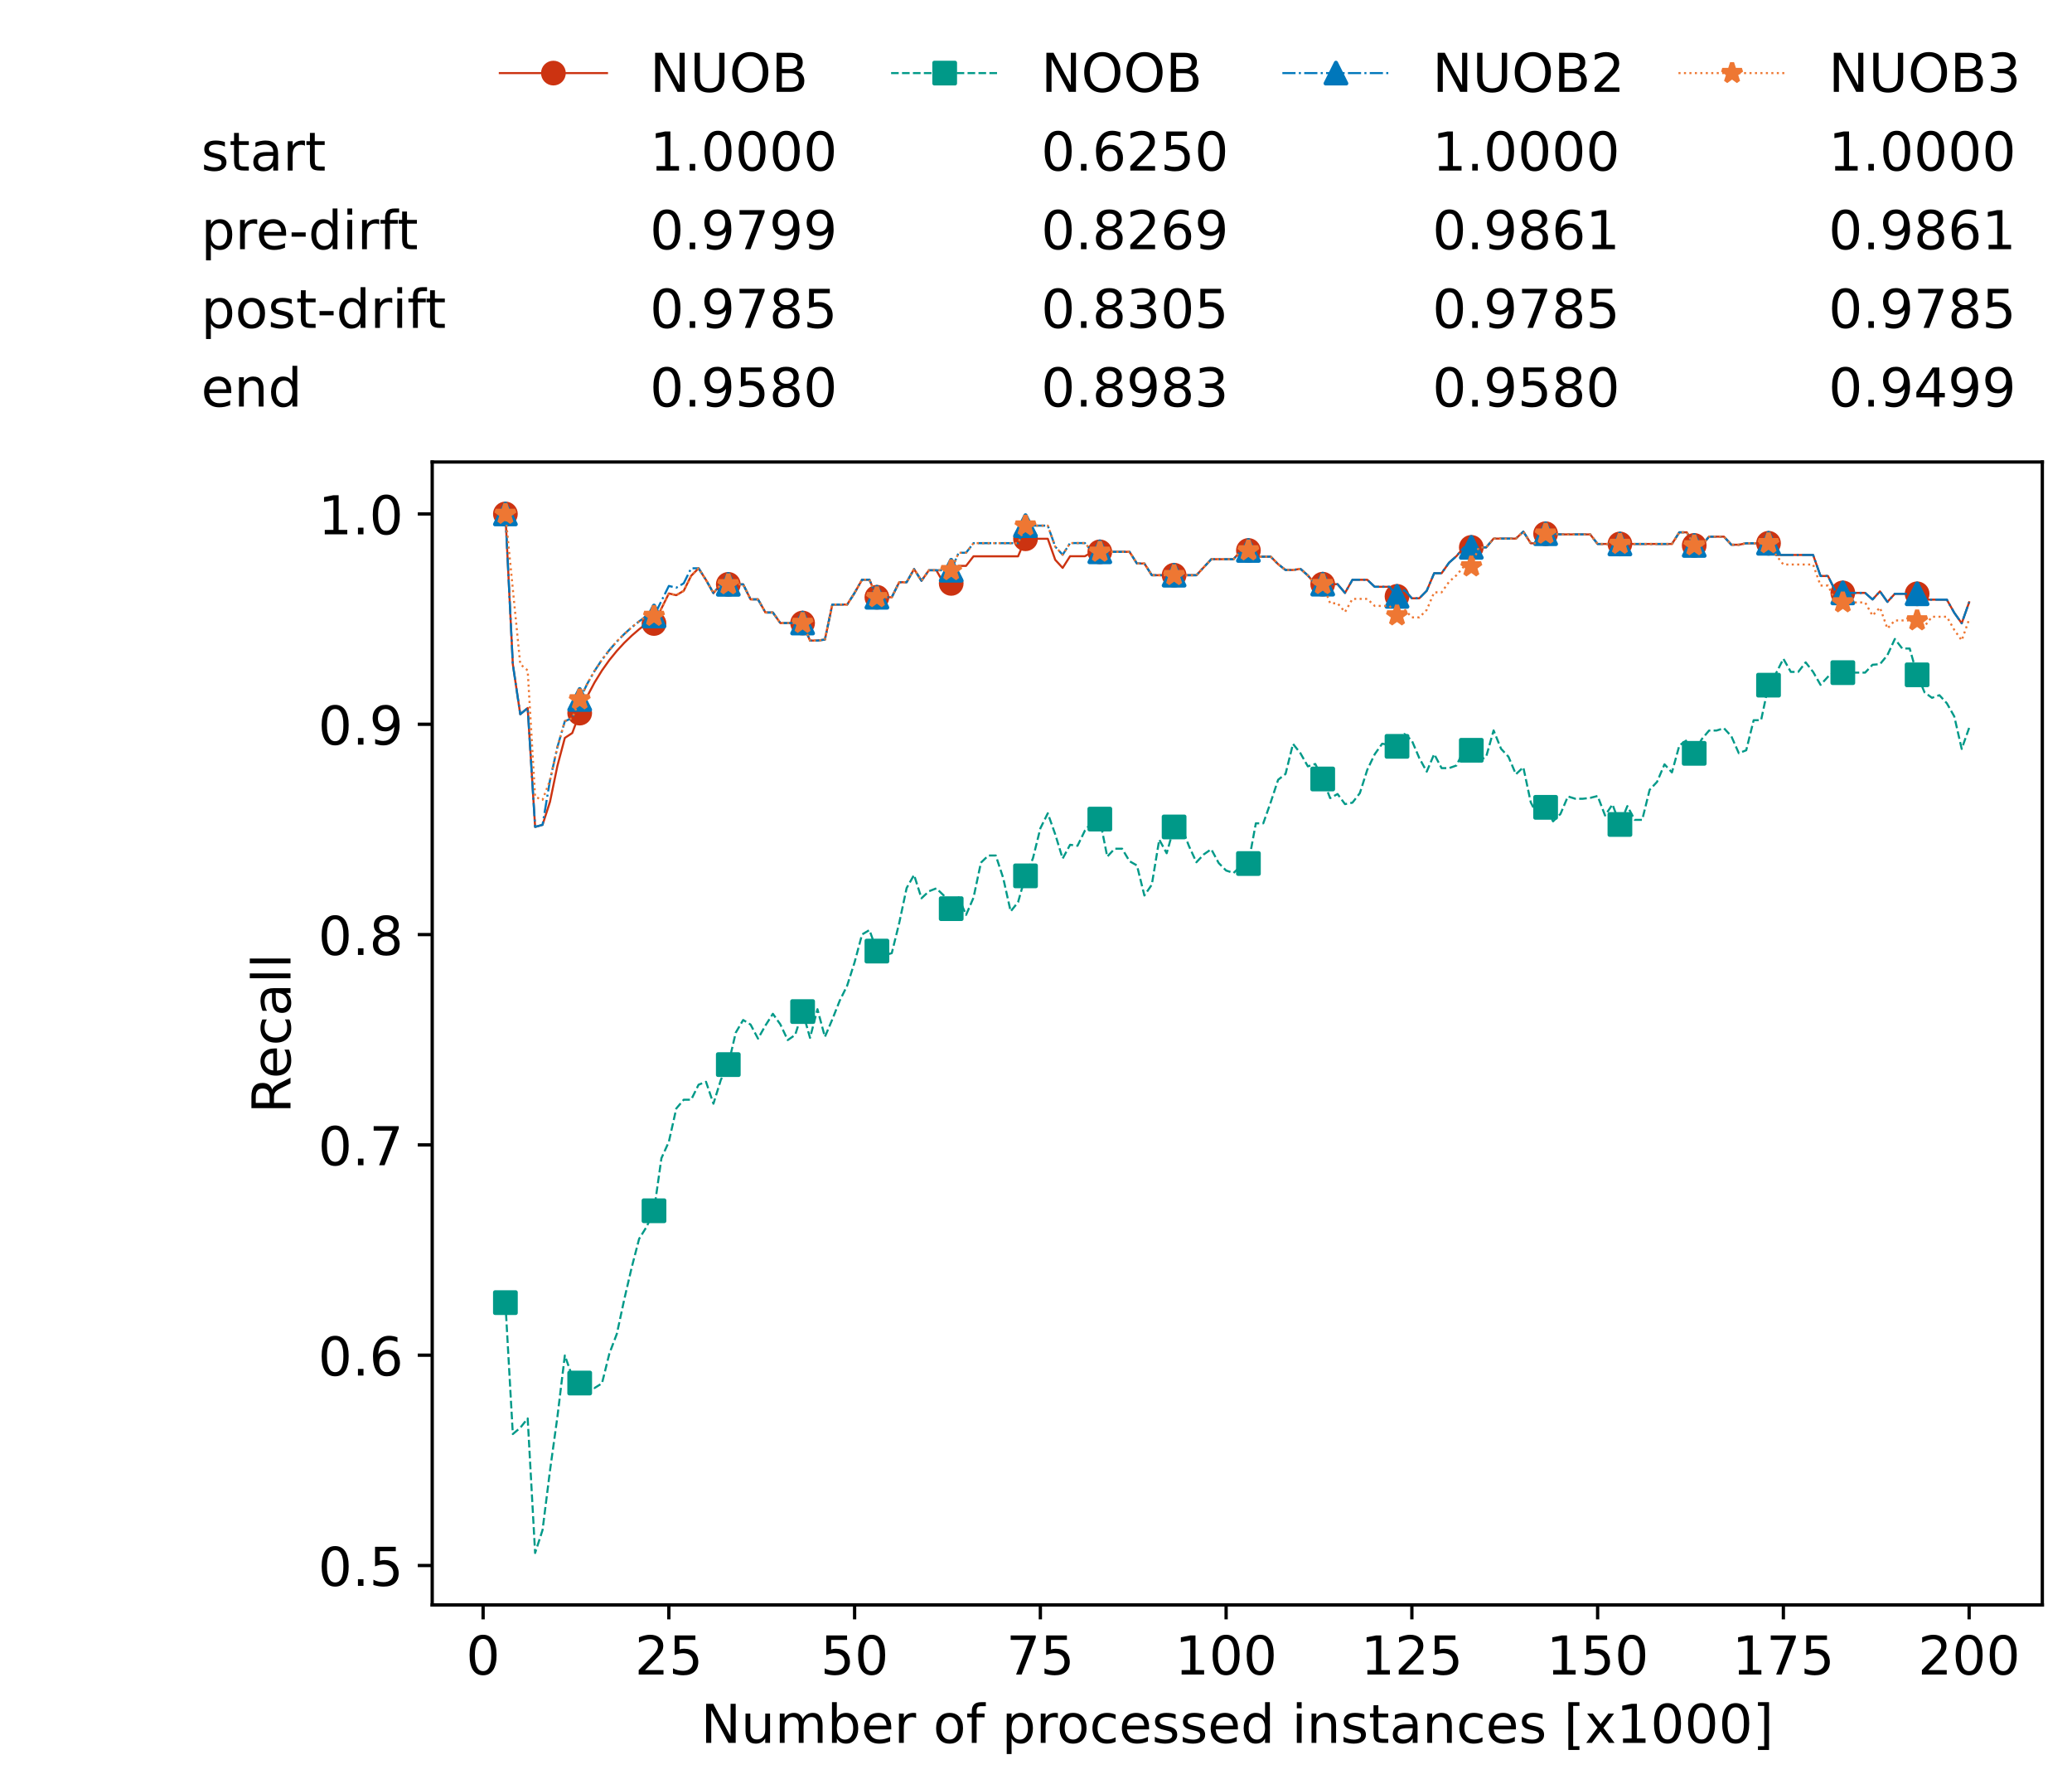 <?xml version="1.0" encoding="utf-8" standalone="no"?>
<!DOCTYPE svg PUBLIC "-//W3C//DTD SVG 1.1//EN"
  "http://www.w3.org/Graphics/SVG/1.1/DTD/svg11.dtd">
<!-- Created with matplotlib (https://matplotlib.org/) -->
<svg height="432.615pt" version="1.1" viewBox="0 0 502.65 432.615" width="502.65pt" xmlns="http://www.w3.org/2000/svg" xmlns:xlink="http://www.w3.org/1999/xlink">
 <defs>
  <style type="text/css">*{stroke-linecap:butt;stroke-linejoin:round;}</style>
 </defs>
 <g id="figure_1">
  <g id="patch_1">
   <path d="M 0 432.615 
L 502.65 432.615 
L 502.65 0 
L 0 0 
z
" style="fill:#ffffff;"/>
  </g>
  <g id="axes_1">
   <g id="patch_2">
    <path d="M 104.85 389.252 
L 495.45 389.252 
L 495.45 112.052 
L 104.85 112.052 
z
" style="fill:#ffffff;"/>
   </g>
   <g id="matplotlib.axis_1">
    <g id="xtick_1">
     <g id="line2d_1">
      <defs>
       <path d="M 0 0 
L 0 3.5 
" id="mf3ef4d466e" style="stroke:#000000;stroke-width:0.8;"/>
      </defs>
      <g>
       <use style="stroke:#000000;stroke-width:0.8;" x="117.197" xlink:href="#mf3ef4d466e" y="389.252"/>
      </g>
     </g>
     <g id="text_1">
      <!-- 0 -->
      <g transform="translate(113.061 406.13)scale(0.13 -0.13)">
       <defs>
        <path d="M 31.781 66.406 
Q 24.172 66.406 20.328 58.906 
Q 16.5 51.422 16.5 36.375 
Q 16.5 21.391 20.328 13.891 
Q 24.172 6.391 31.781 6.391 
Q 39.453 6.391 43.281 13.891 
Q 47.125 21.391 47.125 36.375 
Q 47.125 51.422 43.281 58.906 
Q 39.453 66.406 31.781 66.406 
z
M 31.781 74.219 
Q 44.047 74.219 50.516 64.516 
Q 56.984 54.828 56.984 36.375 
Q 56.984 17.969 50.516 8.266 
Q 44.047 -1.422 31.781 -1.422 
Q 19.531 -1.422 13.062 8.266 
Q 6.594 17.969 6.594 36.375 
Q 6.594 54.828 13.062 64.516 
Q 19.531 74.219 31.781 74.219 
z
" id="DejaVuSans-48"/>
       </defs>
       <use xlink:href="#DejaVuSans-48"/>
      </g>
     </g>
    </g>
    <g id="xtick_2">
     <g id="line2d_2">
      <g>
       <use style="stroke:#000000;stroke-width:0.8;" x="162.259" xlink:href="#mf3ef4d466e" y="389.252"/>
      </g>
     </g>
     <g id="text_2">
      <!-- 25 -->
      <g transform="translate(153.988 406.13)scale(0.13 -0.13)">
       <defs>
        <path d="M 19.188 8.297 
L 53.609 8.297 
L 53.609 0 
L 7.328 0 
L 7.328 8.297 
Q 12.938 14.109 22.625 23.891 
Q 32.328 33.688 34.812 36.531 
Q 39.547 41.844 41.422 45.531 
Q 43.312 49.219 43.312 52.781 
Q 43.312 58.594 39.234 62.25 
Q 35.156 65.922 28.609 65.922 
Q 23.969 65.922 18.812 64.312 
Q 13.672 62.703 7.812 59.422 
L 7.812 69.391 
Q 13.766 71.781 18.938 73 
Q 24.125 74.219 28.422 74.219 
Q 39.75 74.219 46.484 68.547 
Q 53.219 62.891 53.219 53.422 
Q 53.219 48.922 51.531 44.891 
Q 49.859 40.875 45.406 35.406 
Q 44.188 33.984 37.641 27.219 
Q 31.109 20.453 19.188 8.297 
z
" id="DejaVuSans-50"/>
        <path d="M 10.797 72.906 
L 49.516 72.906 
L 49.516 64.594 
L 19.828 64.594 
L 19.828 46.734 
Q 21.969 47.469 24.109 47.828 
Q 26.266 48.188 28.422 48.188 
Q 40.625 48.188 47.75 41.5 
Q 54.891 34.812 54.891 23.391 
Q 54.891 11.625 47.562 5.094 
Q 40.234 -1.422 26.906 -1.422 
Q 22.312 -1.422 17.547 -0.641 
Q 12.797 0.141 7.719 1.703 
L 7.719 11.625 
Q 12.109 9.234 16.797 8.062 
Q 21.484 6.891 26.703 6.891 
Q 35.156 6.891 40.078 11.328 
Q 45.016 15.766 45.016 23.391 
Q 45.016 31 40.078 35.438 
Q 35.156 39.891 26.703 39.891 
Q 22.75 39.891 18.812 39.016 
Q 14.891 38.141 10.797 36.281 
z
" id="DejaVuSans-53"/>
       </defs>
       <use xlink:href="#DejaVuSans-50"/>
       <use x="63.623" xlink:href="#DejaVuSans-53"/>
      </g>
     </g>
    </g>
    <g id="xtick_3">
     <g id="line2d_3">
      <g>
       <use style="stroke:#000000;stroke-width:0.8;" x="207.322" xlink:href="#mf3ef4d466e" y="389.252"/>
      </g>
     </g>
     <g id="text_3">
      <!-- 50 -->
      <g transform="translate(199.05 406.13)scale(0.13 -0.13)">
       <use xlink:href="#DejaVuSans-53"/>
       <use x="63.623" xlink:href="#DejaVuSans-48"/>
      </g>
     </g>
    </g>
    <g id="xtick_4">
     <g id="line2d_4">
      <g>
       <use style="stroke:#000000;stroke-width:0.8;" x="252.384" xlink:href="#mf3ef4d466e" y="389.252"/>
      </g>
     </g>
     <g id="text_4">
      <!-- 75 -->
      <g transform="translate(244.113 406.13)scale(0.13 -0.13)">
       <defs>
        <path d="M 8.203 72.906 
L 55.078 72.906 
L 55.078 68.703 
L 28.609 0 
L 18.312 0 
L 43.219 64.594 
L 8.203 64.594 
z
" id="DejaVuSans-55"/>
       </defs>
       <use xlink:href="#DejaVuSans-55"/>
       <use x="63.623" xlink:href="#DejaVuSans-53"/>
      </g>
     </g>
    </g>
    <g id="xtick_5">
     <g id="line2d_5">
      <g>
       <use style="stroke:#000000;stroke-width:0.8;" x="297.446" xlink:href="#mf3ef4d466e" y="389.252"/>
      </g>
     </g>
     <g id="text_5">
      <!-- 100 -->
      <g transform="translate(285.039 406.13)scale(0.13 -0.13)">
       <defs>
        <path d="M 12.406 8.297 
L 28.516 8.297 
L 28.516 63.922 
L 10.984 60.406 
L 10.984 69.391 
L 28.422 72.906 
L 38.281 72.906 
L 38.281 8.297 
L 54.391 8.297 
L 54.391 0 
L 12.406 0 
z
" id="DejaVuSans-49"/>
       </defs>
       <use xlink:href="#DejaVuSans-49"/>
       <use x="63.623" xlink:href="#DejaVuSans-48"/>
       <use x="127.246" xlink:href="#DejaVuSans-48"/>
      </g>
     </g>
    </g>
    <g id="xtick_6">
     <g id="line2d_6">
      <g>
       <use style="stroke:#000000;stroke-width:0.8;" x="342.509" xlink:href="#mf3ef4d466e" y="389.252"/>
      </g>
     </g>
     <g id="text_6">
      <!-- 125 -->
      <g transform="translate(330.102 406.13)scale(0.13 -0.13)">
       <use xlink:href="#DejaVuSans-49"/>
       <use x="63.623" xlink:href="#DejaVuSans-50"/>
       <use x="127.246" xlink:href="#DejaVuSans-53"/>
      </g>
     </g>
    </g>
    <g id="xtick_7">
     <g id="line2d_7">
      <g>
       <use style="stroke:#000000;stroke-width:0.8;" x="387.571" xlink:href="#mf3ef4d466e" y="389.252"/>
      </g>
     </g>
     <g id="text_7">
      <!-- 150 -->
      <g transform="translate(375.164 406.13)scale(0.13 -0.13)">
       <use xlink:href="#DejaVuSans-49"/>
       <use x="63.623" xlink:href="#DejaVuSans-53"/>
       <use x="127.246" xlink:href="#DejaVuSans-48"/>
      </g>
     </g>
    </g>
    <g id="xtick_8">
     <g id="line2d_8">
      <g>
       <use style="stroke:#000000;stroke-width:0.8;" x="432.633" xlink:href="#mf3ef4d466e" y="389.252"/>
      </g>
     </g>
     <g id="text_8">
      <!-- 175 -->
      <g transform="translate(420.226 406.13)scale(0.13 -0.13)">
       <use xlink:href="#DejaVuSans-49"/>
       <use x="63.623" xlink:href="#DejaVuSans-55"/>
       <use x="127.246" xlink:href="#DejaVuSans-53"/>
      </g>
     </g>
    </g>
    <g id="xtick_9">
     <g id="line2d_9">
      <g>
       <use style="stroke:#000000;stroke-width:0.8;" x="477.695" xlink:href="#mf3ef4d466e" y="389.252"/>
      </g>
     </g>
     <g id="text_9">
      <!-- 200 -->
      <g transform="translate(465.289 406.13)scale(0.13 -0.13)">
       <use xlink:href="#DejaVuSans-50"/>
       <use x="63.623" xlink:href="#DejaVuSans-48"/>
       <use x="127.246" xlink:href="#DejaVuSans-48"/>
      </g>
     </g>
    </g>
    <g id="text_10">
     <!-- Number of processed instances [x1000] -->
     <g transform="translate(170.025 422.711)scale(0.13 -0.13)">
      <defs>
       <path d="M 9.812 72.906 
L 23.094 72.906 
L 55.422 11.922 
L 55.422 72.906 
L 64.984 72.906 
L 64.984 0 
L 51.703 0 
L 19.391 60.984 
L 19.391 0 
L 9.812 0 
z
" id="DejaVuSans-78"/>
       <path d="M 8.5 21.578 
L 8.5 54.688 
L 17.484 54.688 
L 17.484 21.922 
Q 17.484 14.156 20.5 10.266 
Q 23.531 6.391 29.594 6.391 
Q 36.859 6.391 41.078 11.031 
Q 45.312 15.672 45.312 23.688 
L 45.312 54.688 
L 54.297 54.688 
L 54.297 0 
L 45.312 0 
L 45.312 8.406 
Q 42.047 3.422 37.719 1 
Q 33.406 -1.422 27.688 -1.422 
Q 18.266 -1.422 13.375 4.438 
Q 8.5 10.297 8.5 21.578 
z
M 31.109 56 
z
" id="DejaVuSans-117"/>
       <path d="M 52 44.188 
Q 55.375 50.25 60.062 53.125 
Q 64.75 56 71.094 56 
Q 79.641 56 84.281 50.016 
Q 88.922 44.047 88.922 33.016 
L 88.922 0 
L 79.891 0 
L 79.891 32.719 
Q 79.891 40.578 77.094 44.375 
Q 74.312 48.188 68.609 48.188 
Q 61.625 48.188 57.562 43.547 
Q 53.516 38.922 53.516 30.906 
L 53.516 0 
L 44.484 0 
L 44.484 32.719 
Q 44.484 40.625 41.703 44.406 
Q 38.922 48.188 33.109 48.188 
Q 26.219 48.188 22.156 43.531 
Q 18.109 38.875 18.109 30.906 
L 18.109 0 
L 9.078 0 
L 9.078 54.688 
L 18.109 54.688 
L 18.109 46.188 
Q 21.188 51.219 25.484 53.609 
Q 29.781 56 35.688 56 
Q 41.656 56 45.828 52.969 
Q 50 49.953 52 44.188 
z
" id="DejaVuSans-109"/>
       <path d="M 48.688 27.297 
Q 48.688 37.203 44.609 42.844 
Q 40.531 48.484 33.406 48.484 
Q 26.266 48.484 22.188 42.844 
Q 18.109 37.203 18.109 27.297 
Q 18.109 17.391 22.188 11.75 
Q 26.266 6.109 33.406 6.109 
Q 40.531 6.109 44.609 11.75 
Q 48.688 17.391 48.688 27.297 
z
M 18.109 46.391 
Q 20.953 51.266 25.266 53.625 
Q 29.594 56 35.594 56 
Q 45.562 56 51.781 48.094 
Q 58.016 40.188 58.016 27.297 
Q 58.016 14.406 51.781 6.484 
Q 45.562 -1.422 35.594 -1.422 
Q 29.594 -1.422 25.266 0.953 
Q 20.953 3.328 18.109 8.203 
L 18.109 0 
L 9.078 0 
L 9.078 75.984 
L 18.109 75.984 
z
" id="DejaVuSans-98"/>
       <path d="M 56.203 29.594 
L 56.203 25.203 
L 14.891 25.203 
Q 15.484 15.922 20.484 11.062 
Q 25.484 6.203 34.422 6.203 
Q 39.594 6.203 44.453 7.469 
Q 49.312 8.734 54.109 11.281 
L 54.109 2.781 
Q 49.266 0.734 44.188 -0.344 
Q 39.109 -1.422 33.891 -1.422 
Q 20.797 -1.422 13.156 6.188 
Q 5.516 13.812 5.516 26.812 
Q 5.516 40.234 12.766 48.109 
Q 20.016 56 32.328 56 
Q 43.359 56 49.781 48.891 
Q 56.203 41.797 56.203 29.594 
z
M 47.219 32.234 
Q 47.125 39.594 43.094 43.984 
Q 39.062 48.391 32.422 48.391 
Q 24.906 48.391 20.391 44.141 
Q 15.875 39.891 15.188 32.172 
z
" id="DejaVuSans-101"/>
       <path d="M 41.109 46.297 
Q 39.594 47.172 37.812 47.578 
Q 36.031 48 33.891 48 
Q 26.266 48 22.188 43.047 
Q 18.109 38.094 18.109 28.812 
L 18.109 0 
L 9.078 0 
L 9.078 54.688 
L 18.109 54.688 
L 18.109 46.188 
Q 20.953 51.172 25.484 53.578 
Q 30.031 56 36.531 56 
Q 37.453 56 38.578 55.875 
Q 39.703 55.766 41.062 55.516 
z
" id="DejaVuSans-114"/>
       <path id="DejaVuSans-32"/>
       <path d="M 30.609 48.391 
Q 23.391 48.391 19.188 42.75 
Q 14.984 37.109 14.984 27.297 
Q 14.984 17.484 19.156 11.844 
Q 23.344 6.203 30.609 6.203 
Q 37.797 6.203 41.984 11.859 
Q 46.188 17.531 46.188 27.297 
Q 46.188 37.016 41.984 42.703 
Q 37.797 48.391 30.609 48.391 
z
M 30.609 56 
Q 42.328 56 49.016 48.375 
Q 55.719 40.766 55.719 27.297 
Q 55.719 13.875 49.016 6.219 
Q 42.328 -1.422 30.609 -1.422 
Q 18.844 -1.422 12.172 6.219 
Q 5.516 13.875 5.516 27.297 
Q 5.516 40.766 12.172 48.375 
Q 18.844 56 30.609 56 
z
" id="DejaVuSans-111"/>
       <path d="M 37.109 75.984 
L 37.109 68.5 
L 28.516 68.5 
Q 23.688 68.5 21.797 66.547 
Q 19.922 64.594 19.922 59.516 
L 19.922 54.688 
L 34.719 54.688 
L 34.719 47.703 
L 19.922 47.703 
L 19.922 0 
L 10.891 0 
L 10.891 47.703 
L 2.297 47.703 
L 2.297 54.688 
L 10.891 54.688 
L 10.891 58.5 
Q 10.891 67.625 15.141 71.797 
Q 19.391 75.984 28.609 75.984 
z
" id="DejaVuSans-102"/>
       <path d="M 18.109 8.203 
L 18.109 -20.797 
L 9.078 -20.797 
L 9.078 54.688 
L 18.109 54.688 
L 18.109 46.391 
Q 20.953 51.266 25.266 53.625 
Q 29.594 56 35.594 56 
Q 45.562 56 51.781 48.094 
Q 58.016 40.188 58.016 27.297 
Q 58.016 14.406 51.781 6.484 
Q 45.562 -1.422 35.594 -1.422 
Q 29.594 -1.422 25.266 0.953 
Q 20.953 3.328 18.109 8.203 
z
M 48.688 27.297 
Q 48.688 37.203 44.609 42.844 
Q 40.531 48.484 33.406 48.484 
Q 26.266 48.484 22.188 42.844 
Q 18.109 37.203 18.109 27.297 
Q 18.109 17.391 22.188 11.75 
Q 26.266 6.109 33.406 6.109 
Q 40.531 6.109 44.609 11.75 
Q 48.688 17.391 48.688 27.297 
z
" id="DejaVuSans-112"/>
       <path d="M 48.781 52.594 
L 48.781 44.188 
Q 44.969 46.297 41.141 47.344 
Q 37.312 48.391 33.406 48.391 
Q 24.656 48.391 19.812 42.844 
Q 14.984 37.312 14.984 27.297 
Q 14.984 17.281 19.812 11.734 
Q 24.656 6.203 33.406 6.203 
Q 37.312 6.203 41.141 7.25 
Q 44.969 8.297 48.781 10.406 
L 48.781 2.094 
Q 45.016 0.344 40.984 -0.531 
Q 36.969 -1.422 32.422 -1.422 
Q 20.062 -1.422 12.781 6.344 
Q 5.516 14.109 5.516 27.297 
Q 5.516 40.672 12.859 48.328 
Q 20.219 56 33.016 56 
Q 37.156 56 41.109 55.141 
Q 45.062 54.297 48.781 52.594 
z
" id="DejaVuSans-99"/>
       <path d="M 44.281 53.078 
L 44.281 44.578 
Q 40.484 46.531 36.375 47.5 
Q 32.281 48.484 27.875 48.484 
Q 21.188 48.484 17.844 46.438 
Q 14.5 44.391 14.5 40.281 
Q 14.5 37.156 16.891 35.375 
Q 19.281 33.594 26.516 31.984 
L 29.594 31.297 
Q 39.156 29.25 43.188 25.516 
Q 47.219 21.781 47.219 15.094 
Q 47.219 7.469 41.188 3.016 
Q 35.156 -1.422 24.609 -1.422 
Q 20.219 -1.422 15.453 -0.562 
Q 10.688 0.297 5.422 2 
L 5.422 11.281 
Q 10.406 8.688 15.234 7.391 
Q 20.062 6.109 24.812 6.109 
Q 31.156 6.109 34.562 8.281 
Q 37.984 10.453 37.984 14.406 
Q 37.984 18.062 35.516 20.016 
Q 33.062 21.969 24.703 23.781 
L 21.578 24.516 
Q 13.234 26.266 9.516 29.906 
Q 5.812 33.547 5.812 39.891 
Q 5.812 47.609 11.281 51.797 
Q 16.75 56 26.812 56 
Q 31.781 56 36.172 55.266 
Q 40.578 54.547 44.281 53.078 
z
" id="DejaVuSans-115"/>
       <path d="M 45.406 46.391 
L 45.406 75.984 
L 54.391 75.984 
L 54.391 0 
L 45.406 0 
L 45.406 8.203 
Q 42.578 3.328 38.25 0.953 
Q 33.938 -1.422 27.875 -1.422 
Q 17.969 -1.422 11.734 6.484 
Q 5.516 14.406 5.516 27.297 
Q 5.516 40.188 11.734 48.094 
Q 17.969 56 27.875 56 
Q 33.938 56 38.25 53.625 
Q 42.578 51.266 45.406 46.391 
z
M 14.797 27.297 
Q 14.797 17.391 18.875 11.75 
Q 22.953 6.109 30.078 6.109 
Q 37.203 6.109 41.297 11.75 
Q 45.406 17.391 45.406 27.297 
Q 45.406 37.203 41.297 42.844 
Q 37.203 48.484 30.078 48.484 
Q 22.953 48.484 18.875 42.844 
Q 14.797 37.203 14.797 27.297 
z
" id="DejaVuSans-100"/>
       <path d="M 9.422 54.688 
L 18.406 54.688 
L 18.406 0 
L 9.422 0 
z
M 9.422 75.984 
L 18.406 75.984 
L 18.406 64.594 
L 9.422 64.594 
z
" id="DejaVuSans-105"/>
       <path d="M 54.891 33.016 
L 54.891 0 
L 45.906 0 
L 45.906 32.719 
Q 45.906 40.484 42.875 44.328 
Q 39.844 48.188 33.797 48.188 
Q 26.516 48.188 22.312 43.547 
Q 18.109 38.922 18.109 30.906 
L 18.109 0 
L 9.078 0 
L 9.078 54.688 
L 18.109 54.688 
L 18.109 46.188 
Q 21.344 51.125 25.703 53.562 
Q 30.078 56 35.797 56 
Q 45.219 56 50.047 50.172 
Q 54.891 44.344 54.891 33.016 
z
" id="DejaVuSans-110"/>
       <path d="M 18.312 70.219 
L 18.312 54.688 
L 36.812 54.688 
L 36.812 47.703 
L 18.312 47.703 
L 18.312 18.016 
Q 18.312 11.328 20.141 9.422 
Q 21.969 7.516 27.594 7.516 
L 36.812 7.516 
L 36.812 0 
L 27.594 0 
Q 17.188 0 13.234 3.875 
Q 9.281 7.766 9.281 18.016 
L 9.281 47.703 
L 2.688 47.703 
L 2.688 54.688 
L 9.281 54.688 
L 9.281 70.219 
z
" id="DejaVuSans-116"/>
       <path d="M 34.281 27.484 
Q 23.391 27.484 19.188 25 
Q 14.984 22.516 14.984 16.5 
Q 14.984 11.719 18.141 8.906 
Q 21.297 6.109 26.703 6.109 
Q 34.188 6.109 38.703 11.406 
Q 43.219 16.703 43.219 25.484 
L 43.219 27.484 
z
M 52.203 31.203 
L 52.203 0 
L 43.219 0 
L 43.219 8.297 
Q 40.141 3.328 35.547 0.953 
Q 30.953 -1.422 24.312 -1.422 
Q 15.922 -1.422 10.953 3.297 
Q 6 8.016 6 15.922 
Q 6 25.141 12.172 29.828 
Q 18.359 34.516 30.609 34.516 
L 43.219 34.516 
L 43.219 35.406 
Q 43.219 41.609 39.141 45 
Q 35.062 48.391 27.688 48.391 
Q 23 48.391 18.547 47.266 
Q 14.109 46.141 10.016 43.891 
L 10.016 52.203 
Q 14.938 54.109 19.578 55.047 
Q 24.219 56 28.609 56 
Q 40.484 56 46.344 49.844 
Q 52.203 43.703 52.203 31.203 
z
" id="DejaVuSans-97"/>
       <path d="M 8.594 75.984 
L 29.297 75.984 
L 29.297 69 
L 17.578 69 
L 17.578 -6.203 
L 29.297 -6.203 
L 29.297 -13.188 
L 8.594 -13.188 
z
" id="DejaVuSans-91"/>
       <path d="M 54.891 54.688 
L 35.109 28.078 
L 55.906 0 
L 45.312 0 
L 29.391 21.484 
L 13.484 0 
L 2.875 0 
L 24.125 28.609 
L 4.688 54.688 
L 15.281 54.688 
L 29.781 35.203 
L 44.281 54.688 
z
" id="DejaVuSans-120"/>
       <path d="M 30.422 75.984 
L 30.422 -13.188 
L 9.719 -13.188 
L 9.719 -6.203 
L 21.391 -6.203 
L 21.391 69 
L 9.719 69 
L 9.719 75.984 
z
" id="DejaVuSans-93"/>
      </defs>
      <use xlink:href="#DejaVuSans-78"/>
      <use x="74.805" xlink:href="#DejaVuSans-117"/>
      <use x="138.184" xlink:href="#DejaVuSans-109"/>
      <use x="235.596" xlink:href="#DejaVuSans-98"/>
      <use x="299.072" xlink:href="#DejaVuSans-101"/>
      <use x="360.596" xlink:href="#DejaVuSans-114"/>
      <use x="401.709" xlink:href="#DejaVuSans-32"/>
      <use x="433.496" xlink:href="#DejaVuSans-111"/>
      <use x="494.678" xlink:href="#DejaVuSans-102"/>
      <use x="529.883" xlink:href="#DejaVuSans-32"/>
      <use x="561.67" xlink:href="#DejaVuSans-112"/>
      <use x="625.146" xlink:href="#DejaVuSans-114"/>
      <use x="664.01" xlink:href="#DejaVuSans-111"/>
      <use x="725.191" xlink:href="#DejaVuSans-99"/>
      <use x="780.172" xlink:href="#DejaVuSans-101"/>
      <use x="841.695" xlink:href="#DejaVuSans-115"/>
      <use x="893.795" xlink:href="#DejaVuSans-115"/>
      <use x="945.895" xlink:href="#DejaVuSans-101"/>
      <use x="1007.418" xlink:href="#DejaVuSans-100"/>
      <use x="1070.895" xlink:href="#DejaVuSans-32"/>
      <use x="1102.682" xlink:href="#DejaVuSans-105"/>
      <use x="1130.465" xlink:href="#DejaVuSans-110"/>
      <use x="1193.844" xlink:href="#DejaVuSans-115"/>
      <use x="1245.943" xlink:href="#DejaVuSans-116"/>
      <use x="1285.152" xlink:href="#DejaVuSans-97"/>
      <use x="1346.432" xlink:href="#DejaVuSans-110"/>
      <use x="1409.811" xlink:href="#DejaVuSans-99"/>
      <use x="1464.791" xlink:href="#DejaVuSans-101"/>
      <use x="1526.314" xlink:href="#DejaVuSans-115"/>
      <use x="1578.414" xlink:href="#DejaVuSans-32"/>
      <use x="1610.201" xlink:href="#DejaVuSans-91"/>
      <use x="1649.215" xlink:href="#DejaVuSans-120"/>
      <use x="1708.395" xlink:href="#DejaVuSans-49"/>
      <use x="1772.018" xlink:href="#DejaVuSans-48"/>
      <use x="1835.641" xlink:href="#DejaVuSans-48"/>
      <use x="1899.264" xlink:href="#DejaVuSans-48"/>
      <use x="1962.887" xlink:href="#DejaVuSans-93"/>
     </g>
    </g>
   </g>
   <g id="matplotlib.axis_2">
    <g id="ytick_1">
     <g id="line2d_10">
      <defs>
       <path d="M 0 0 
L -3.5 0 
" id="md1e57365cc" style="stroke:#000000;stroke-width:0.8;"/>
      </defs>
      <g>
       <use style="stroke:#000000;stroke-width:0.8;" x="104.85" xlink:href="#md1e57365cc" y="379.688"/>
      </g>
     </g>
     <g id="text_11">
      <!-- 0.5 -->
      <g transform="translate(77.176 384.627)scale(0.13 -0.13)">
       <defs>
        <path d="M 10.688 12.406 
L 21 12.406 
L 21 0 
L 10.688 0 
z
" id="DejaVuSans-46"/>
       </defs>
       <use xlink:href="#DejaVuSans-48"/>
       <use x="63.623" xlink:href="#DejaVuSans-46"/>
       <use x="95.41" xlink:href="#DejaVuSans-53"/>
      </g>
     </g>
    </g>
    <g id="ytick_2">
     <g id="line2d_11">
      <g>
       <use style="stroke:#000000;stroke-width:0.8;" x="104.85" xlink:href="#md1e57365cc" y="328.681"/>
      </g>
     </g>
     <g id="text_12">
      <!-- 0.6 -->
      <g transform="translate(77.176 333.62)scale(0.13 -0.13)">
       <defs>
        <path d="M 33.016 40.375 
Q 26.375 40.375 22.484 35.828 
Q 18.609 31.297 18.609 23.391 
Q 18.609 15.531 22.484 10.953 
Q 26.375 6.391 33.016 6.391 
Q 39.656 6.391 43.531 10.953 
Q 47.406 15.531 47.406 23.391 
Q 47.406 31.297 43.531 35.828 
Q 39.656 40.375 33.016 40.375 
z
M 52.594 71.297 
L 52.594 62.312 
Q 48.875 64.062 45.094 64.984 
Q 41.312 65.922 37.594 65.922 
Q 27.828 65.922 22.672 59.328 
Q 17.531 52.734 16.797 39.406 
Q 19.672 43.656 24.016 45.922 
Q 28.375 48.188 33.594 48.188 
Q 44.578 48.188 50.953 41.516 
Q 57.328 34.859 57.328 23.391 
Q 57.328 12.156 50.688 5.359 
Q 44.047 -1.422 33.016 -1.422 
Q 20.359 -1.422 13.672 8.266 
Q 6.984 17.969 6.984 36.375 
Q 6.984 53.656 15.188 63.938 
Q 23.391 74.219 37.203 74.219 
Q 40.922 74.219 44.703 73.484 
Q 48.484 72.75 52.594 71.297 
z
" id="DejaVuSans-54"/>
       </defs>
       <use xlink:href="#DejaVuSans-48"/>
       <use x="63.623" xlink:href="#DejaVuSans-46"/>
       <use x="95.41" xlink:href="#DejaVuSans-54"/>
      </g>
     </g>
    </g>
    <g id="ytick_3">
     <g id="line2d_12">
      <g>
       <use style="stroke:#000000;stroke-width:0.8;" x="104.85" xlink:href="#md1e57365cc" y="277.673"/>
      </g>
     </g>
     <g id="text_13">
      <!-- 0.7 -->
      <g transform="translate(77.176 282.612)scale(0.13 -0.13)">
       <use xlink:href="#DejaVuSans-48"/>
       <use x="63.623" xlink:href="#DejaVuSans-46"/>
       <use x="95.41" xlink:href="#DejaVuSans-55"/>
      </g>
     </g>
    </g>
    <g id="ytick_4">
     <g id="line2d_13">
      <g>
       <use style="stroke:#000000;stroke-width:0.8;" x="104.85" xlink:href="#md1e57365cc" y="226.666"/>
      </g>
     </g>
     <g id="text_14">
      <!-- 0.8 -->
      <g transform="translate(77.176 231.605)scale(0.13 -0.13)">
       <defs>
        <path d="M 31.781 34.625 
Q 24.75 34.625 20.719 30.859 
Q 16.703 27.094 16.703 20.516 
Q 16.703 13.922 20.719 10.156 
Q 24.75 6.391 31.781 6.391 
Q 38.812 6.391 42.859 10.172 
Q 46.922 13.969 46.922 20.516 
Q 46.922 27.094 42.891 30.859 
Q 38.875 34.625 31.781 34.625 
z
M 21.922 38.812 
Q 15.578 40.375 12.031 44.719 
Q 8.5 49.078 8.5 55.328 
Q 8.5 64.062 14.719 69.141 
Q 20.953 74.219 31.781 74.219 
Q 42.672 74.219 48.875 69.141 
Q 55.078 64.062 55.078 55.328 
Q 55.078 49.078 51.531 44.719 
Q 48 40.375 41.703 38.812 
Q 48.828 37.156 52.797 32.312 
Q 56.781 27.484 56.781 20.516 
Q 56.781 9.906 50.312 4.234 
Q 43.844 -1.422 31.781 -1.422 
Q 19.734 -1.422 13.25 4.234 
Q 6.781 9.906 6.781 20.516 
Q 6.781 27.484 10.781 32.312 
Q 14.797 37.156 21.922 38.812 
z
M 18.312 54.391 
Q 18.312 48.734 21.844 45.562 
Q 25.391 42.391 31.781 42.391 
Q 38.141 42.391 41.719 45.562 
Q 45.312 48.734 45.312 54.391 
Q 45.312 60.062 41.719 63.234 
Q 38.141 66.406 31.781 66.406 
Q 25.391 66.406 21.844 63.234 
Q 18.312 60.062 18.312 54.391 
z
" id="DejaVuSans-56"/>
       </defs>
       <use xlink:href="#DejaVuSans-48"/>
       <use x="63.623" xlink:href="#DejaVuSans-46"/>
       <use x="95.41" xlink:href="#DejaVuSans-56"/>
      </g>
     </g>
    </g>
    <g id="ytick_5">
     <g id="line2d_14">
      <g>
       <use style="stroke:#000000;stroke-width:0.8;" x="104.85" xlink:href="#md1e57365cc" y="175.659"/>
      </g>
     </g>
     <g id="text_15">
      <!-- 0.9 -->
      <g transform="translate(77.176 180.598)scale(0.13 -0.13)">
       <defs>
        <path d="M 10.984 1.516 
L 10.984 10.5 
Q 14.703 8.734 18.5 7.812 
Q 22.312 6.891 25.984 6.891 
Q 35.75 6.891 40.891 13.453 
Q 46.047 20.016 46.781 33.406 
Q 43.953 29.203 39.594 26.953 
Q 35.25 24.703 29.984 24.703 
Q 19.047 24.703 12.672 31.312 
Q 6.297 37.938 6.297 49.422 
Q 6.297 60.641 12.938 67.422 
Q 19.578 74.219 30.609 74.219 
Q 43.266 74.219 49.922 64.516 
Q 56.594 54.828 56.594 36.375 
Q 56.594 19.141 48.406 8.859 
Q 40.234 -1.422 26.422 -1.422 
Q 22.703 -1.422 18.891 -0.688 
Q 15.094 0.047 10.984 1.516 
z
M 30.609 32.422 
Q 37.25 32.422 41.125 36.953 
Q 45.016 41.5 45.016 49.422 
Q 45.016 57.281 41.125 61.844 
Q 37.25 66.406 30.609 66.406 
Q 23.969 66.406 20.094 61.844 
Q 16.219 57.281 16.219 49.422 
Q 16.219 41.5 20.094 36.953 
Q 23.969 32.422 30.609 32.422 
z
" id="DejaVuSans-57"/>
       </defs>
       <use xlink:href="#DejaVuSans-48"/>
       <use x="63.623" xlink:href="#DejaVuSans-46"/>
       <use x="95.41" xlink:href="#DejaVuSans-57"/>
      </g>
     </g>
    </g>
    <g id="ytick_6">
     <g id="line2d_15">
      <g>
       <use style="stroke:#000000;stroke-width:0.8;" x="104.85" xlink:href="#md1e57365cc" y="124.652"/>
      </g>
     </g>
     <g id="text_16">
      <!-- 1.0 -->
      <g transform="translate(77.176 129.591)scale(0.13 -0.13)">
       <use xlink:href="#DejaVuSans-49"/>
       <use x="63.623" xlink:href="#DejaVuSans-46"/>
       <use x="95.41" xlink:href="#DejaVuSans-48"/>
      </g>
     </g>
    </g>
    <g id="text_17">
     <!-- Recall -->
     <g transform="translate(70.472 270.044)rotate(-90)scale(0.13 -0.13)">
      <defs>
       <path d="M 44.391 34.188 
Q 47.562 33.109 50.562 29.594 
Q 53.562 26.078 56.594 19.922 
L 66.609 0 
L 56 0 
L 46.688 18.703 
Q 43.062 26.031 39.672 28.422 
Q 36.281 30.812 30.422 30.812 
L 19.672 30.812 
L 19.672 0 
L 9.812 0 
L 9.812 72.906 
L 32.078 72.906 
Q 44.578 72.906 50.734 67.672 
Q 56.891 62.453 56.891 51.906 
Q 56.891 45.016 53.688 40.469 
Q 50.484 35.938 44.391 34.188 
z
M 19.672 64.797 
L 19.672 38.922 
L 32.078 38.922 
Q 39.203 38.922 42.844 42.219 
Q 46.484 45.516 46.484 51.906 
Q 46.484 58.297 42.844 61.547 
Q 39.203 64.797 32.078 64.797 
z
" id="DejaVuSans-82"/>
       <path d="M 9.422 75.984 
L 18.406 75.984 
L 18.406 0 
L 9.422 0 
z
" id="DejaVuSans-108"/>
      </defs>
      <use xlink:href="#DejaVuSans-82"/>
      <use x="64.982" xlink:href="#DejaVuSans-101"/>
      <use x="126.506" xlink:href="#DejaVuSans-99"/>
      <use x="181.486" xlink:href="#DejaVuSans-97"/>
      <use x="242.766" xlink:href="#DejaVuSans-108"/>
      <use x="270.549" xlink:href="#DejaVuSans-108"/>
     </g>
    </g>
   </g>
   <g id="line2d_16"/>
   <g id="line2d_17"/>
   <g id="line2d_18"/>
   <g id="line2d_19"/>
   <g id="line2d_20"/>
   <g id="line2d_21">
    <path clip-path="url(#p4de05ccec1)" d="M 122.605 124.652 
L 124.407 161.086 
L 126.21 173.23 
L 128.012 171.712 
L 129.815 200.555 
L 131.617 200.049 
L 133.419 194.483 
L 135.222 185.754 
L 137.024 178.965 
L 138.827 177.784 
L 140.629 172.954 
L 142.432 168.929 
L 144.234 165.523 
L 146.037 162.604 
L 147.839 160.073 
L 149.642 157.86 
L 151.444 155.906 
L 153.247 154.17 
L 155.049 152.616 
L 156.852 151.218 
L 158.654 151.218 
L 162.259 143.931 
L 164.062 144.356 
L 165.864 143.294 
L 167.667 139.65 
L 169.469 137.829 
L 171.272 140.662 
L 173.074 143.85 
L 174.877 141.725 
L 180.284 141.725 
L 182.087 145.368 
L 183.889 145.368 
L 185.692 148.556 
L 187.494 148.556 
L 189.297 151.107 
L 194.704 151.107 
L 196.507 155.357 
L 198.309 155.357 
L 200.112 155.126 
L 201.914 146.624 
L 205.519 146.624 
L 207.322 143.791 
L 209.124 140.603 
L 210.927 140.603 
L 212.729 144.853 
L 216.334 144.853 
L 218.137 141.21 
L 219.939 141.21 
L 221.742 138.022 
L 223.544 140.856 
L 225.347 138.305 
L 227.149 138.305 
L 228.952 141.493 
L 230.754 141.493 
L 232.557 137.243 
L 234.359 137.243 
L 236.162 134.924 
L 246.976 134.924 
L 248.779 130.673 
L 254.186 130.673 
L 255.989 135.774 
L 257.791 137.736 
L 259.594 134.902 
L 263.199 134.902 
L 265.001 133.84 
L 274.014 133.84 
L 275.816 136.673 
L 277.619 136.673 
L 279.421 139.507 
L 290.236 139.507 
L 293.841 135.633 
L 299.249 135.633 
L 301.051 133.507 
L 302.854 133.507 
L 304.656 135.007 
L 308.261 135.007 
L 310.064 136.829 
L 311.866 138.246 
L 313.669 138.246 
L 315.471 137.963 
L 317.274 139.557 
L 319.076 141.682 
L 324.484 141.682 
L 326.286 143.807 
L 328.089 140.619 
L 331.694 140.619 
L 333.496 142.319 
L 337.101 142.319 
L 338.904 144.638 
L 340.706 143.138 
L 342.509 145.1 
L 344.311 145.1 
L 346.114 143.278 
L 347.916 139.027 
L 349.719 139.027 
L 351.521 136.477 
L 353.324 134.883 
L 355.126 132.758 
L 360.533 132.758 
L 362.336 130.632 
L 367.743 130.632 
L 369.546 128.932 
L 371.348 131.766 
L 373.151 131.766 
L 374.953 129.447 
L 376.756 129.447 
L 378.558 129.611 
L 385.768 129.611 
L 387.571 131.929 
L 405.596 131.929 
L 407.398 129.096 
L 409.201 129.096 
L 411.003 132.284 
L 412.806 132.284 
L 414.608 130.158 
L 418.213 130.158 
L 420.016 132.12 
L 421.818 132.12 
L 423.621 131.763 
L 429.028 131.763 
L 430.831 134.597 
L 439.843 134.597 
L 441.646 139.698 
L 443.448 139.698 
L 445.251 143.341 
L 447.053 143.797 
L 452.461 143.797 
L 454.263 145.391 
L 456.066 143.429 
L 457.868 145.979 
L 459.671 144.017 
L 465.078 144.017 
L 466.881 145.434 
L 472.288 145.434 
L 474.09 148.622 
L 475.893 151.173 
L 477.695 146.072 
L 477.695 146.072 
" style="fill:none;stroke:#cc3311;stroke-linecap:square;stroke-width:0.5;"/>
    <defs>
     <path d="M 0 2.5 
C 0.663 2.5 1.299 2.237 1.768 1.768 
C 2.237 1.299 2.5 0.663 2.5 0 
C 2.5 -0.663 2.237 -1.299 1.768 -1.768 
C 1.299 -2.237 0.663 -2.5 0 -2.5 
C -0.663 -2.5 -1.299 -2.237 -1.768 -1.768 
C -2.237 -1.299 -2.5 -0.663 -2.5 0 
C -2.5 0.663 -2.237 1.299 -1.768 1.768 
C -1.299 2.237 -0.663 2.5 0 2.5 
z
" id="m5504f952ad" style="stroke:#cc3311;"/>
    </defs>
    <g clip-path="url(#p4de05ccec1)">
     <use style="fill:#cc3311;stroke:#cc3311;" x="122.605" xlink:href="#m5504f952ad" y="124.652"/>
     <use style="fill:#cc3311;stroke:#cc3311;" x="140.629" xlink:href="#m5504f952ad" y="172.954"/>
     <use style="fill:#cc3311;stroke:#cc3311;" x="158.654" xlink:href="#m5504f952ad" y="151.218"/>
     <use style="fill:#cc3311;stroke:#cc3311;" x="176.679" xlink:href="#m5504f952ad" y="141.725"/>
     <use style="fill:#cc3311;stroke:#cc3311;" x="194.704" xlink:href="#m5504f952ad" y="151.107"/>
     <use style="fill:#cc3311;stroke:#cc3311;" x="212.729" xlink:href="#m5504f952ad" y="144.853"/>
     <use style="fill:#cc3311;stroke:#cc3311;" x="230.754" xlink:href="#m5504f952ad" y="141.493"/>
     <use style="fill:#cc3311;stroke:#cc3311;" x="248.779" xlink:href="#m5504f952ad" y="130.673"/>
     <use style="fill:#cc3311;stroke:#cc3311;" x="266.804" xlink:href="#m5504f952ad" y="133.84"/>
     <use style="fill:#cc3311;stroke:#cc3311;" x="284.829" xlink:href="#m5504f952ad" y="139.507"/>
     <use style="fill:#cc3311;stroke:#cc3311;" x="302.854" xlink:href="#m5504f952ad" y="133.507"/>
     <use style="fill:#cc3311;stroke:#cc3311;" x="320.879" xlink:href="#m5504f952ad" y="141.682"/>
     <use style="fill:#cc3311;stroke:#cc3311;" x="338.904" xlink:href="#m5504f952ad" y="144.638"/>
     <use style="fill:#cc3311;stroke:#cc3311;" x="356.928" xlink:href="#m5504f952ad" y="132.758"/>
     <use style="fill:#cc3311;stroke:#cc3311;" x="374.953" xlink:href="#m5504f952ad" y="129.447"/>
     <use style="fill:#cc3311;stroke:#cc3311;" x="392.978" xlink:href="#m5504f952ad" y="131.929"/>
     <use style="fill:#cc3311;stroke:#cc3311;" x="411.003" xlink:href="#m5504f952ad" y="132.284"/>
     <use style="fill:#cc3311;stroke:#cc3311;" x="429.028" xlink:href="#m5504f952ad" y="131.763"/>
     <use style="fill:#cc3311;stroke:#cc3311;" x="447.053" xlink:href="#m5504f952ad" y="143.797"/>
     <use style="fill:#cc3311;stroke:#cc3311;" x="465.078" xlink:href="#m5504f952ad" y="144.017"/>
    </g>
   </g>
   <g id="line2d_22"/>
   <g id="line2d_23"/>
   <g id="line2d_24"/>
   <g id="line2d_25"/>
   <g id="line2d_26">
    <path clip-path="url(#p4de05ccec1)" d="M 122.605 315.929 
L 124.407 347.808 
L 126.21 346.29 
L 128.012 344.013 
L 129.815 376.652 
L 131.617 371.086 
L 133.419 356.7 
L 135.222 343.634 
L 137.024 328.748 
L 138.827 333.842 
L 140.629 335.434 
L 144.234 336.637 
L 146.037 335.508 
L 147.839 328.252 
L 149.642 323.497 
L 151.444 315.134 
L 153.247 307.385 
L 155.049 300.452 
L 156.852 297.548 
L 158.654 293.651 
L 160.457 280.9 
L 162.259 276.925 
L 164.062 268.849 
L 165.864 266.724 
L 167.667 266.724 
L 169.469 263.08 
L 171.272 262.372 
L 173.074 267.685 
L 174.877 261.889 
L 176.679 258.205 
L 178.482 250.463 
L 180.284 247.38 
L 182.087 248.501 
L 183.889 251.901 
L 185.692 248.713 
L 187.494 245.88 
L 189.297 248.43 
L 191.099 252.256 
L 192.902 251.007 
L 194.704 245.34 
L 196.507 251.716 
L 198.309 244.76 
L 200.112 251.484 
L 201.914 247.233 
L 203.717 242.679 
L 205.519 239.036 
L 207.322 233.368 
L 209.124 226.638 
L 210.927 225.568 
L 212.729 230.669 
L 214.532 231.731 
L 216.334 231.171 
L 218.137 223.884 
L 219.939 215.383 
L 221.742 212.195 
L 223.544 217.862 
L 225.347 216.162 
L 227.149 215.454 
L 228.952 217.193 
L 230.754 220.38 
L 232.557 217.648 
L 234.359 221.899 
L 236.162 217.725 
L 237.964 209.224 
L 239.767 207.485 
L 241.569 207.485 
L 243.372 212.95 
L 245.174 221.047 
L 246.976 218.804 
L 248.779 212.429 
L 250.581 208.178 
L 252.384 200.891 
L 254.186 197.248 
L 255.989 202.349 
L 257.791 208.234 
L 259.594 204.885 
L 261.396 205.128 
L 263.199 201.422 
L 265.001 199.297 
L 266.804 198.659 
L 268.606 207.768 
L 270.409 205.836 
L 272.211 205.836 
L 274.014 208.872 
L 275.816 209.902 
L 277.619 217.189 
L 279.421 214.558 
L 281.224 203.628 
L 283.026 206.94 
L 284.829 200.564 
L 286.631 200.564 
L 288.434 205.201 
L 290.236 209.125 
L 292.039 207.212 
L 293.841 205.963 
L 295.644 209.312 
L 297.446 211.134 
L 299.249 211.723 
L 301.051 210.022 
L 302.854 209.434 
L 304.656 199.682 
L 306.459 199.682 
L 308.261 194.582 
L 310.064 189.117 
L 311.866 187.7 
L 313.669 180.413 
L 315.471 182.68 
L 317.274 185.868 
L 319.076 185.288 
L 320.879 188.932 
L 322.681 193.569 
L 324.484 192.575 
L 326.286 195.027 
L 328.089 194.673 
L 329.891 192.355 
L 331.694 186.687 
L 333.496 182.922 
L 335.299 180.372 
L 338.904 181.012 
L 340.706 178.012 
L 342.509 179.617 
L 344.311 183.867 
L 346.114 187.146 
L 347.916 182.896 
L 349.719 186.296 
L 351.521 186.296 
L 353.324 185.659 
L 355.126 181.967 
L 356.928 181.967 
L 358.731 184.617 
L 360.533 183.524 
L 362.336 177.148 
L 364.138 181.601 
L 365.941 183.533 
L 367.743 187.784 
L 369.546 186.084 
L 371.348 194.585 
L 373.151 198.127 
L 374.953 195.808 
L 376.756 199.209 
L 378.558 197.411 
L 380.361 193.16 
L 382.163 193.727 
L 383.966 193.727 
L 385.768 193.514 
L 387.571 193.051 
L 389.373 197.787 
L 391.176 195.102 
L 392.978 199.96 
L 394.781 195.507 
L 396.583 198.842 
L 398.386 198.842 
L 400.188 191.555 
L 401.991 189.623 
L 403.793 185.373 
L 405.596 187.335 
L 407.398 180.795 
L 409.201 179.52 
L 411.003 182.708 
L 412.806 179.308 
L 414.608 177.182 
L 416.411 177.182 
L 418.213 176.615 
L 420.016 178.577 
L 421.818 182.676 
L 423.621 181.963 
L 425.423 174.676 
L 427.226 174.676 
L 429.028 166.175 
L 430.831 163.341 
L 432.633 159.774 
L 434.436 162.962 
L 436.238 162.962 
L 438.041 160.644 
L 439.843 162.962 
L 441.646 166.101 
L 443.448 164.139 
L 445.251 162.682 
L 447.053 163.137 
L 452.461 163.137 
L 454.263 161.224 
L 456.066 161.084 
L 457.868 158.898 
L 459.671 154.975 
L 461.473 157.293 
L 463.276 157.293 
L 465.078 163.669 
L 466.881 167.92 
L 468.683 169.244 
L 470.485 168.607 
L 472.288 170.569 
L 474.09 173.757 
L 475.893 181.64 
L 477.695 176.539 
L 477.695 176.539 
" style="fill:none;stroke:#009988;stroke-dasharray:1.85,0.8;stroke-dashoffset:0;stroke-width:0.5;"/>
    <defs>
     <path d="M -2.5 2.5 
L 2.5 2.5 
L 2.5 -2.5 
L -2.5 -2.5 
z
" id="m4703b61e94" style="stroke:#009988;stroke-linejoin:miter;"/>
    </defs>
    <g clip-path="url(#p4de05ccec1)">
     <use style="fill:#009988;stroke:#009988;stroke-linejoin:miter;" x="122.605" xlink:href="#m4703b61e94" y="315.929"/>
     <use style="fill:#009988;stroke:#009988;stroke-linejoin:miter;" x="140.629" xlink:href="#m4703b61e94" y="335.434"/>
     <use style="fill:#009988;stroke:#009988;stroke-linejoin:miter;" x="158.654" xlink:href="#m4703b61e94" y="293.651"/>
     <use style="fill:#009988;stroke:#009988;stroke-linejoin:miter;" x="176.679" xlink:href="#m4703b61e94" y="258.205"/>
     <use style="fill:#009988;stroke:#009988;stroke-linejoin:miter;" x="194.704" xlink:href="#m4703b61e94" y="245.34"/>
     <use style="fill:#009988;stroke:#009988;stroke-linejoin:miter;" x="212.729" xlink:href="#m4703b61e94" y="230.669"/>
     <use style="fill:#009988;stroke:#009988;stroke-linejoin:miter;" x="230.754" xlink:href="#m4703b61e94" y="220.38"/>
     <use style="fill:#009988;stroke:#009988;stroke-linejoin:miter;" x="248.779" xlink:href="#m4703b61e94" y="212.429"/>
     <use style="fill:#009988;stroke:#009988;stroke-linejoin:miter;" x="266.804" xlink:href="#m4703b61e94" y="198.659"/>
     <use style="fill:#009988;stroke:#009988;stroke-linejoin:miter;" x="284.829" xlink:href="#m4703b61e94" y="200.564"/>
     <use style="fill:#009988;stroke:#009988;stroke-linejoin:miter;" x="302.854" xlink:href="#m4703b61e94" y="209.434"/>
     <use style="fill:#009988;stroke:#009988;stroke-linejoin:miter;" x="320.879" xlink:href="#m4703b61e94" y="188.932"/>
     <use style="fill:#009988;stroke:#009988;stroke-linejoin:miter;" x="338.904" xlink:href="#m4703b61e94" y="181.012"/>
     <use style="fill:#009988;stroke:#009988;stroke-linejoin:miter;" x="356.928" xlink:href="#m4703b61e94" y="181.967"/>
     <use style="fill:#009988;stroke:#009988;stroke-linejoin:miter;" x="374.953" xlink:href="#m4703b61e94" y="195.808"/>
     <use style="fill:#009988;stroke:#009988;stroke-linejoin:miter;" x="392.978" xlink:href="#m4703b61e94" y="199.96"/>
     <use style="fill:#009988;stroke:#009988;stroke-linejoin:miter;" x="411.003" xlink:href="#m4703b61e94" y="182.708"/>
     <use style="fill:#009988;stroke:#009988;stroke-linejoin:miter;" x="429.028" xlink:href="#m4703b61e94" y="166.175"/>
     <use style="fill:#009988;stroke:#009988;stroke-linejoin:miter;" x="447.053" xlink:href="#m4703b61e94" y="163.137"/>
     <use style="fill:#009988;stroke:#009988;stroke-linejoin:miter;" x="465.078" xlink:href="#m4703b61e94" y="163.669"/>
    </g>
   </g>
   <g id="line2d_27"/>
   <g id="line2d_28"/>
   <g id="line2d_29"/>
   <g id="line2d_30"/>
   <g id="line2d_31">
    <path clip-path="url(#p4de05ccec1)" d="M 122.605 124.652 
L 124.407 161.086 
L 126.21 173.23 
L 128.012 171.712 
L 129.815 200.555 
L 131.617 200.049 
L 133.419 189.278 
L 135.222 181.2 
L 137.024 174.917 
L 138.827 174.141 
L 140.629 169.642 
L 142.432 165.893 
L 144.234 162.72 
L 146.037 160.001 
L 147.839 157.645 
L 149.642 155.583 
L 151.444 153.763 
L 153.247 152.146 
L 155.049 150.699 
L 156.852 149.396 
L 158.654 149.396 
L 162.259 142.11 
L 164.062 142.535 
L 165.864 141.472 
L 167.667 137.829 
L 169.469 137.829 
L 171.272 140.662 
L 173.074 143.85 
L 174.877 141.725 
L 180.284 141.725 
L 182.087 145.368 
L 183.889 145.368 
L 185.692 148.556 
L 187.494 148.556 
L 189.297 151.107 
L 194.704 151.107 
L 196.507 155.357 
L 198.309 155.357 
L 200.112 155.126 
L 201.914 146.624 
L 205.519 146.624 
L 207.322 143.791 
L 209.124 140.603 
L 210.927 140.603 
L 212.729 144.853 
L 216.334 144.853 
L 218.137 141.21 
L 219.939 141.21 
L 221.742 138.022 
L 223.544 140.856 
L 225.347 138.305 
L 230.754 138.305 
L 232.557 134.055 
L 234.359 134.055 
L 236.162 131.736 
L 246.976 131.736 
L 248.779 127.486 
L 254.186 127.486 
L 255.989 132.586 
L 257.791 134.548 
L 259.594 131.714 
L 263.199 131.714 
L 265.001 133.84 
L 274.014 133.84 
L 275.816 136.673 
L 277.619 136.673 
L 279.421 139.507 
L 290.236 139.507 
L 293.841 135.633 
L 299.249 135.633 
L 301.051 133.507 
L 302.854 133.507 
L 304.656 135.007 
L 308.261 135.007 
L 310.064 136.829 
L 311.866 138.246 
L 313.669 138.246 
L 315.471 137.963 
L 317.274 139.557 
L 319.076 141.682 
L 324.484 141.682 
L 326.286 143.807 
L 328.089 140.619 
L 331.694 140.619 
L 333.496 142.319 
L 337.101 142.319 
L 338.904 144.638 
L 340.706 143.138 
L 342.509 145.1 
L 344.311 145.1 
L 346.114 143.278 
L 347.916 139.027 
L 349.719 139.027 
L 351.521 136.477 
L 353.324 134.883 
L 355.126 132.758 
L 360.533 132.758 
L 362.336 130.632 
L 367.743 130.632 
L 369.546 128.932 
L 371.348 131.766 
L 373.151 131.766 
L 374.953 129.447 
L 376.756 129.447 
L 378.558 129.611 
L 385.768 129.611 
L 387.571 131.929 
L 405.596 131.929 
L 407.398 129.096 
L 409.201 129.096 
L 411.003 132.284 
L 412.806 132.284 
L 414.608 130.158 
L 418.213 130.158 
L 420.016 132.12 
L 421.818 132.12 
L 423.621 131.763 
L 429.028 131.763 
L 430.831 134.597 
L 439.843 134.597 
L 441.646 139.698 
L 443.448 139.698 
L 445.251 143.341 
L 447.053 143.797 
L 452.461 143.797 
L 454.263 145.391 
L 456.066 143.429 
L 457.868 145.979 
L 459.671 144.017 
L 465.078 144.017 
L 466.881 145.434 
L 472.288 145.434 
L 474.09 148.622 
L 475.893 151.173 
L 477.695 146.072 
L 477.695 146.072 
" style="fill:none;stroke:#0077bb;stroke-dasharray:3.2,0.8,0.5,0.8;stroke-dashoffset:0;stroke-width:0.5;"/>
    <defs>
     <path d="M 0 -2.5 
L -2.5 2.5 
L 2.5 2.5 
z
" id="mdda06c42da" style="stroke:#0077bb;stroke-linejoin:miter;"/>
    </defs>
    <g clip-path="url(#p4de05ccec1)">
     <use style="fill:#0077bb;stroke:#0077bb;stroke-linejoin:miter;" x="122.605" xlink:href="#mdda06c42da" y="124.652"/>
     <use style="fill:#0077bb;stroke:#0077bb;stroke-linejoin:miter;" x="140.629" xlink:href="#mdda06c42da" y="169.642"/>
     <use style="fill:#0077bb;stroke:#0077bb;stroke-linejoin:miter;" x="158.654" xlink:href="#mdda06c42da" y="149.396"/>
     <use style="fill:#0077bb;stroke:#0077bb;stroke-linejoin:miter;" x="176.679" xlink:href="#mdda06c42da" y="141.725"/>
     <use style="fill:#0077bb;stroke:#0077bb;stroke-linejoin:miter;" x="194.704" xlink:href="#mdda06c42da" y="151.107"/>
     <use style="fill:#0077bb;stroke:#0077bb;stroke-linejoin:miter;" x="212.729" xlink:href="#mdda06c42da" y="144.853"/>
     <use style="fill:#0077bb;stroke:#0077bb;stroke-linejoin:miter;" x="230.754" xlink:href="#mdda06c42da" y="138.305"/>
     <use style="fill:#0077bb;stroke:#0077bb;stroke-linejoin:miter;" x="248.779" xlink:href="#mdda06c42da" y="127.486"/>
     <use style="fill:#0077bb;stroke:#0077bb;stroke-linejoin:miter;" x="266.804" xlink:href="#mdda06c42da" y="133.84"/>
     <use style="fill:#0077bb;stroke:#0077bb;stroke-linejoin:miter;" x="284.829" xlink:href="#mdda06c42da" y="139.507"/>
     <use style="fill:#0077bb;stroke:#0077bb;stroke-linejoin:miter;" x="302.854" xlink:href="#mdda06c42da" y="133.507"/>
     <use style="fill:#0077bb;stroke:#0077bb;stroke-linejoin:miter;" x="320.879" xlink:href="#mdda06c42da" y="141.682"/>
     <use style="fill:#0077bb;stroke:#0077bb;stroke-linejoin:miter;" x="338.904" xlink:href="#mdda06c42da" y="144.638"/>
     <use style="fill:#0077bb;stroke:#0077bb;stroke-linejoin:miter;" x="356.928" xlink:href="#mdda06c42da" y="132.758"/>
     <use style="fill:#0077bb;stroke:#0077bb;stroke-linejoin:miter;" x="374.953" xlink:href="#mdda06c42da" y="129.447"/>
     <use style="fill:#0077bb;stroke:#0077bb;stroke-linejoin:miter;" x="392.978" xlink:href="#mdda06c42da" y="131.929"/>
     <use style="fill:#0077bb;stroke:#0077bb;stroke-linejoin:miter;" x="411.003" xlink:href="#mdda06c42da" y="132.284"/>
     <use style="fill:#0077bb;stroke:#0077bb;stroke-linejoin:miter;" x="429.028" xlink:href="#mdda06c42da" y="131.763"/>
     <use style="fill:#0077bb;stroke:#0077bb;stroke-linejoin:miter;" x="447.053" xlink:href="#mdda06c42da" y="143.797"/>
     <use style="fill:#0077bb;stroke:#0077bb;stroke-linejoin:miter;" x="465.078" xlink:href="#mdda06c42da" y="144.017"/>
    </g>
   </g>
   <g id="line2d_32"/>
   <g id="line2d_33"/>
   <g id="line2d_34"/>
   <g id="line2d_35"/>
   <g id="line2d_36">
    <path clip-path="url(#p4de05ccec1)" d="M 122.605 124.652 
L 126.21 161.086 
L 128.012 162.604 
L 129.815 193.269 
L 131.617 193.977 
L 133.419 189.278 
L 135.222 181.2 
L 137.024 174.917 
L 138.827 174.141 
L 140.629 169.642 
L 142.432 165.893 
L 144.234 162.72 
L 146.037 160.001 
L 147.839 157.645 
L 149.642 155.583 
L 151.444 153.763 
L 153.247 152.146 
L 155.049 150.699 
L 156.852 149.396 
L 158.654 149.396 
L 160.457 147.575 
L 162.259 143.931 
L 164.062 144.356 
L 165.864 143.294 
L 167.667 139.65 
L 169.469 137.829 
L 171.272 140.662 
L 173.074 143.85 
L 174.877 141.725 
L 180.284 141.725 
L 182.087 145.368 
L 183.889 145.368 
L 185.692 148.556 
L 187.494 148.556 
L 189.297 151.107 
L 194.704 151.107 
L 196.507 155.357 
L 198.309 155.357 
L 200.112 155.126 
L 201.914 146.624 
L 205.519 146.624 
L 207.322 143.791 
L 209.124 140.603 
L 210.927 140.603 
L 212.729 144.853 
L 216.334 144.853 
L 218.137 141.21 
L 219.939 141.21 
L 221.742 138.022 
L 223.544 140.856 
L 225.347 138.305 
L 230.754 138.305 
L 232.557 134.055 
L 234.359 134.055 
L 236.162 131.736 
L 246.976 131.736 
L 248.779 127.486 
L 254.186 127.486 
L 255.989 132.586 
L 257.791 134.548 
L 259.594 131.714 
L 263.199 131.714 
L 265.001 133.84 
L 274.014 133.84 
L 275.816 136.673 
L 277.619 136.673 
L 279.421 139.507 
L 290.236 139.507 
L 293.841 135.633 
L 299.249 135.633 
L 301.051 133.507 
L 302.854 133.507 
L 304.656 135.007 
L 308.261 135.007 
L 310.064 136.829 
L 311.866 138.246 
L 313.669 138.246 
L 315.471 137.963 
L 317.274 139.557 
L 319.076 141.682 
L 320.879 141.682 
L 322.681 146.319 
L 324.484 146.319 
L 326.286 148.444 
L 328.089 145.256 
L 331.694 145.256 
L 333.496 146.957 
L 337.101 146.957 
L 338.904 149.275 
L 340.706 147.775 
L 342.509 149.737 
L 344.311 149.737 
L 346.114 147.915 
L 347.916 143.664 
L 349.719 143.664 
L 351.521 141.114 
L 353.324 139.52 
L 355.126 137.395 
L 356.928 137.395 
L 358.731 132.758 
L 360.533 132.758 
L 362.336 130.632 
L 367.743 130.632 
L 369.546 128.932 
L 371.348 131.766 
L 373.151 131.766 
L 374.953 129.447 
L 376.756 129.447 
L 378.558 129.611 
L 385.768 129.611 
L 387.571 131.929 
L 405.596 131.929 
L 407.398 129.096 
L 409.201 129.096 
L 411.003 132.284 
L 412.806 132.284 
L 414.608 130.158 
L 418.213 130.158 
L 420.016 132.12 
L 421.818 132.12 
L 423.621 131.763 
L 429.028 131.763 
L 430.831 134.597 
L 432.633 136.916 
L 439.843 136.916 
L 441.646 142.016 
L 443.448 142.016 
L 445.251 145.66 
L 447.053 146.115 
L 452.461 146.115 
L 454.263 149.303 
L 456.066 147.341 
L 457.868 152.442 
L 459.671 150.48 
L 465.078 150.48 
L 466.881 151.897 
L 468.683 149.579 
L 472.288 149.579 
L 474.09 152.767 
L 475.893 155.317 
L 477.695 150.216 
L 477.695 150.216 
" style="fill:none;stroke:#ee7733;stroke-dasharray:0.5,0.825;stroke-dashoffset:0;stroke-width:0.5;"/>
    <defs>
     <path d="M 0 -2.5 
L -0.561 -0.773 
L -2.378 -0.773 
L -0.908 0.295 
L -1.469 2.023 
L -0 0.955 
L 1.469 2.023 
L 0.908 0.295 
L 2.378 -0.773 
L 0.561 -0.773 
z
" id="m7842a4f893" style="stroke:#ee7733;stroke-linejoin:bevel;"/>
    </defs>
    <g clip-path="url(#p4de05ccec1)">
     <use style="fill:#ee7733;stroke:#ee7733;stroke-linejoin:bevel;" x="122.605" xlink:href="#m7842a4f893" y="124.652"/>
     <use style="fill:#ee7733;stroke:#ee7733;stroke-linejoin:bevel;" x="140.629" xlink:href="#m7842a4f893" y="169.642"/>
     <use style="fill:#ee7733;stroke:#ee7733;stroke-linejoin:bevel;" x="158.654" xlink:href="#m7842a4f893" y="149.396"/>
     <use style="fill:#ee7733;stroke:#ee7733;stroke-linejoin:bevel;" x="176.679" xlink:href="#m7842a4f893" y="141.725"/>
     <use style="fill:#ee7733;stroke:#ee7733;stroke-linejoin:bevel;" x="194.704" xlink:href="#m7842a4f893" y="151.107"/>
     <use style="fill:#ee7733;stroke:#ee7733;stroke-linejoin:bevel;" x="212.729" xlink:href="#m7842a4f893" y="144.853"/>
     <use style="fill:#ee7733;stroke:#ee7733;stroke-linejoin:bevel;" x="230.754" xlink:href="#m7842a4f893" y="138.305"/>
     <use style="fill:#ee7733;stroke:#ee7733;stroke-linejoin:bevel;" x="248.779" xlink:href="#m7842a4f893" y="127.486"/>
     <use style="fill:#ee7733;stroke:#ee7733;stroke-linejoin:bevel;" x="266.804" xlink:href="#m7842a4f893" y="133.84"/>
     <use style="fill:#ee7733;stroke:#ee7733;stroke-linejoin:bevel;" x="284.829" xlink:href="#m7842a4f893" y="139.507"/>
     <use style="fill:#ee7733;stroke:#ee7733;stroke-linejoin:bevel;" x="302.854" xlink:href="#m7842a4f893" y="133.507"/>
     <use style="fill:#ee7733;stroke:#ee7733;stroke-linejoin:bevel;" x="320.879" xlink:href="#m7842a4f893" y="141.682"/>
     <use style="fill:#ee7733;stroke:#ee7733;stroke-linejoin:bevel;" x="338.904" xlink:href="#m7842a4f893" y="149.275"/>
     <use style="fill:#ee7733;stroke:#ee7733;stroke-linejoin:bevel;" x="356.928" xlink:href="#m7842a4f893" y="137.395"/>
     <use style="fill:#ee7733;stroke:#ee7733;stroke-linejoin:bevel;" x="374.953" xlink:href="#m7842a4f893" y="129.447"/>
     <use style="fill:#ee7733;stroke:#ee7733;stroke-linejoin:bevel;" x="392.978" xlink:href="#m7842a4f893" y="131.929"/>
     <use style="fill:#ee7733;stroke:#ee7733;stroke-linejoin:bevel;" x="411.003" xlink:href="#m7842a4f893" y="132.284"/>
     <use style="fill:#ee7733;stroke:#ee7733;stroke-linejoin:bevel;" x="429.028" xlink:href="#m7842a4f893" y="131.763"/>
     <use style="fill:#ee7733;stroke:#ee7733;stroke-linejoin:bevel;" x="447.053" xlink:href="#m7842a4f893" y="146.115"/>
     <use style="fill:#ee7733;stroke:#ee7733;stroke-linejoin:bevel;" x="465.078" xlink:href="#m7842a4f893" y="150.48"/>
    </g>
   </g>
   <g id="line2d_37"/>
   <g id="line2d_38"/>
   <g id="line2d_39"/>
   <g id="line2d_40"/>
   <g id="patch_3">
    <path d="M 104.85 389.252 
L 104.85 112.052 
" style="fill:none;stroke:#000000;stroke-linecap:square;stroke-linejoin:miter;stroke-width:0.8;"/>
   </g>
   <g id="patch_4">
    <path d="M 495.45 389.252 
L 495.45 112.052 
" style="fill:none;stroke:#000000;stroke-linecap:square;stroke-linejoin:miter;stroke-width:0.8;"/>
   </g>
   <g id="patch_5">
    <path d="M 104.85 389.252 
L 495.45 389.252 
" style="fill:none;stroke:#000000;stroke-linecap:square;stroke-linejoin:miter;stroke-width:0.8;"/>
   </g>
   <g id="patch_6">
    <path d="M 104.85 112.052 
L 495.45 112.052 
" style="fill:none;stroke:#000000;stroke-linecap:square;stroke-linejoin:miter;stroke-width:0.8;"/>
   </g>
   <g id="legend_1">
    <g id="line2d_41"/>
    <g id="line2d_42"/>
    <g id="text_18">
     <!--   -->
     <g transform="translate(48.8 22.278)scale(0.13 -0.13)">
      <use xlink:href="#DejaVuSans-32"/>
     </g>
    </g>
    <g id="line2d_43"/>
    <g id="line2d_44"/>
    <g id="text_19">
     <!-- start -->
     <g transform="translate(48.8 41.36)scale(0.13 -0.13)">
      <use xlink:href="#DejaVuSans-115"/>
      <use x="52.1" xlink:href="#DejaVuSans-116"/>
      <use x="91.309" xlink:href="#DejaVuSans-97"/>
      <use x="152.588" xlink:href="#DejaVuSans-114"/>
      <use x="193.701" xlink:href="#DejaVuSans-116"/>
     </g>
    </g>
    <g id="line2d_45"/>
    <g id="line2d_46"/>
    <g id="text_20">
     <!-- pre-dirft -->
     <g transform="translate(48.8 60.441)scale(0.13 -0.13)">
      <defs>
       <path d="M 4.891 31.391 
L 31.203 31.391 
L 31.203 23.391 
L 4.891 23.391 
z
" id="DejaVuSans-45"/>
      </defs>
      <use xlink:href="#DejaVuSans-112"/>
      <use x="63.477" xlink:href="#DejaVuSans-114"/>
      <use x="102.34" xlink:href="#DejaVuSans-101"/>
      <use x="163.863" xlink:href="#DejaVuSans-45"/>
      <use x="199.947" xlink:href="#DejaVuSans-100"/>
      <use x="263.424" xlink:href="#DejaVuSans-105"/>
      <use x="291.207" xlink:href="#DejaVuSans-114"/>
      <use x="332.32" xlink:href="#DejaVuSans-102"/>
      <use x="365.775" xlink:href="#DejaVuSans-116"/>
     </g>
    </g>
    <g id="line2d_47"/>
    <g id="line2d_48"/>
    <g id="text_21">
     <!-- post-drift -->
     <g transform="translate(48.8 79.523)scale(0.13 -0.13)">
      <use xlink:href="#DejaVuSans-112"/>
      <use x="63.477" xlink:href="#DejaVuSans-111"/>
      <use x="124.658" xlink:href="#DejaVuSans-115"/>
      <use x="176.758" xlink:href="#DejaVuSans-116"/>
      <use x="215.967" xlink:href="#DejaVuSans-45"/>
      <use x="252.051" xlink:href="#DejaVuSans-100"/>
      <use x="315.527" xlink:href="#DejaVuSans-114"/>
      <use x="356.641" xlink:href="#DejaVuSans-105"/>
      <use x="384.424" xlink:href="#DejaVuSans-102"/>
      <use x="417.879" xlink:href="#DejaVuSans-116"/>
     </g>
    </g>
    <g id="line2d_49"/>
    <g id="line2d_50"/>
    <g id="text_22">
     <!-- end -->
     <g transform="translate(48.8 98.604)scale(0.13 -0.13)">
      <use xlink:href="#DejaVuSans-101"/>
      <use x="61.523" xlink:href="#DejaVuSans-110"/>
      <use x="124.902" xlink:href="#DejaVuSans-100"/>
     </g>
    </g>
    <g id="line2d_51">
     <path d="M 121.252 17.728 
L 147.252 17.728 
" style="fill:none;stroke:#cc3311;stroke-linecap:square;stroke-width:0.5;"/>
    </g>
    <g id="line2d_52">
     <g>
      <use style="fill:#cc3311;stroke:#cc3311;" x="134.252" xlink:href="#m5504f952ad" y="17.728"/>
     </g>
    </g>
    <g id="text_23">
     <!-- NUOB -->
     <g transform="translate(157.652 22.278)scale(0.13 -0.13)">
      <defs>
       <path d="M 8.688 72.906 
L 18.609 72.906 
L 18.609 28.609 
Q 18.609 16.891 22.844 11.734 
Q 27.094 6.594 36.625 6.594 
Q 46.094 6.594 50.344 11.734 
Q 54.594 16.891 54.594 28.609 
L 54.594 72.906 
L 64.5 72.906 
L 64.5 27.391 
Q 64.5 13.141 57.438 5.859 
Q 50.391 -1.422 36.625 -1.422 
Q 22.797 -1.422 15.734 5.859 
Q 8.688 13.141 8.688 27.391 
z
" id="DejaVuSans-85"/>
       <path d="M 39.406 66.219 
Q 28.656 66.219 22.328 58.203 
Q 16.016 50.203 16.016 36.375 
Q 16.016 22.609 22.328 14.594 
Q 28.656 6.594 39.406 6.594 
Q 50.141 6.594 56.422 14.594 
Q 62.703 22.609 62.703 36.375 
Q 62.703 50.203 56.422 58.203 
Q 50.141 66.219 39.406 66.219 
z
M 39.406 74.219 
Q 54.734 74.219 63.906 63.938 
Q 73.094 53.656 73.094 36.375 
Q 73.094 19.141 63.906 8.859 
Q 54.734 -1.422 39.406 -1.422 
Q 24.031 -1.422 14.812 8.828 
Q 5.609 19.094 5.609 36.375 
Q 5.609 53.656 14.812 63.938 
Q 24.031 74.219 39.406 74.219 
z
" id="DejaVuSans-79"/>
       <path d="M 19.672 34.812 
L 19.672 8.109 
L 35.5 8.109 
Q 43.453 8.109 47.281 11.406 
Q 51.125 14.703 51.125 21.484 
Q 51.125 28.328 47.281 31.562 
Q 43.453 34.812 35.5 34.812 
z
M 19.672 64.797 
L 19.672 42.828 
L 34.281 42.828 
Q 41.5 42.828 45.031 45.531 
Q 48.578 48.25 48.578 53.812 
Q 48.578 59.328 45.031 62.062 
Q 41.5 64.797 34.281 64.797 
z
M 9.812 72.906 
L 35.016 72.906 
Q 46.297 72.906 52.391 68.219 
Q 58.5 63.531 58.5 54.891 
Q 58.5 48.188 55.375 44.234 
Q 52.25 40.281 46.188 39.312 
Q 53.469 37.75 57.5 32.781 
Q 61.531 27.828 61.531 20.406 
Q 61.531 10.641 54.891 5.312 
Q 48.25 0 35.984 0 
L 9.812 0 
z
" id="DejaVuSans-66"/>
      </defs>
      <use xlink:href="#DejaVuSans-78"/>
      <use x="74.805" xlink:href="#DejaVuSans-85"/>
      <use x="147.998" xlink:href="#DejaVuSans-79"/>
      <use x="226.709" xlink:href="#DejaVuSans-66"/>
     </g>
    </g>
    <g id="line2d_53"/>
    <g id="line2d_54"/>
    <g id="text_24">
     <!-- 1.0000 -->
     <g transform="translate(157.652 41.36)scale(0.13 -0.13)">
      <use xlink:href="#DejaVuSans-49"/>
      <use x="63.623" xlink:href="#DejaVuSans-46"/>
      <use x="95.41" xlink:href="#DejaVuSans-48"/>
      <use x="159.033" xlink:href="#DejaVuSans-48"/>
      <use x="222.656" xlink:href="#DejaVuSans-48"/>
      <use x="286.279" xlink:href="#DejaVuSans-48"/>
     </g>
    </g>
    <g id="line2d_55"/>
    <g id="line2d_56"/>
    <g id="text_25">
     <!-- 0.9799 -->
     <g transform="translate(157.652 60.441)scale(0.13 -0.13)">
      <use xlink:href="#DejaVuSans-48"/>
      <use x="63.623" xlink:href="#DejaVuSans-46"/>
      <use x="95.41" xlink:href="#DejaVuSans-57"/>
      <use x="159.033" xlink:href="#DejaVuSans-55"/>
      <use x="222.656" xlink:href="#DejaVuSans-57"/>
      <use x="286.279" xlink:href="#DejaVuSans-57"/>
     </g>
    </g>
    <g id="line2d_57"/>
    <g id="line2d_58"/>
    <g id="text_26">
     <!-- 0.9785 -->
     <g transform="translate(157.652 79.523)scale(0.13 -0.13)">
      <use xlink:href="#DejaVuSans-48"/>
      <use x="63.623" xlink:href="#DejaVuSans-46"/>
      <use x="95.41" xlink:href="#DejaVuSans-57"/>
      <use x="159.033" xlink:href="#DejaVuSans-55"/>
      <use x="222.656" xlink:href="#DejaVuSans-56"/>
      <use x="286.279" xlink:href="#DejaVuSans-53"/>
     </g>
    </g>
    <g id="line2d_59"/>
    <g id="line2d_60"/>
    <g id="text_27">
     <!-- 0.9580 -->
     <g transform="translate(157.652 98.604)scale(0.13 -0.13)">
      <use xlink:href="#DejaVuSans-48"/>
      <use x="63.623" xlink:href="#DejaVuSans-46"/>
      <use x="95.41" xlink:href="#DejaVuSans-57"/>
      <use x="159.033" xlink:href="#DejaVuSans-53"/>
      <use x="222.656" xlink:href="#DejaVuSans-56"/>
      <use x="286.279" xlink:href="#DejaVuSans-48"/>
     </g>
    </g>
    <g id="line2d_61">
     <path d="M 216.171 17.728 
L 242.171 17.728 
" style="fill:none;stroke:#009988;stroke-dasharray:1.85,0.8;stroke-dashoffset:0;stroke-width:0.5;"/>
    </g>
    <g id="line2d_62">
     <g>
      <use style="fill:#009988;stroke:#009988;stroke-linejoin:miter;" x="229.171" xlink:href="#m4703b61e94" y="17.728"/>
     </g>
    </g>
    <g id="text_28">
     <!-- NOOB -->
     <g transform="translate(252.571 22.278)scale(0.13 -0.13)">
      <use xlink:href="#DejaVuSans-78"/>
      <use x="74.805" xlink:href="#DejaVuSans-79"/>
      <use x="153.516" xlink:href="#DejaVuSans-79"/>
      <use x="232.227" xlink:href="#DejaVuSans-66"/>
     </g>
    </g>
    <g id="line2d_63"/>
    <g id="line2d_64"/>
    <g id="text_29">
     <!-- 0.6250 -->
     <g transform="translate(252.571 41.36)scale(0.13 -0.13)">
      <use xlink:href="#DejaVuSans-48"/>
      <use x="63.623" xlink:href="#DejaVuSans-46"/>
      <use x="95.41" xlink:href="#DejaVuSans-54"/>
      <use x="159.033" xlink:href="#DejaVuSans-50"/>
      <use x="222.656" xlink:href="#DejaVuSans-53"/>
      <use x="286.279" xlink:href="#DejaVuSans-48"/>
     </g>
    </g>
    <g id="line2d_65"/>
    <g id="line2d_66"/>
    <g id="text_30">
     <!-- 0.8269 -->
     <g transform="translate(252.571 60.441)scale(0.13 -0.13)">
      <use xlink:href="#DejaVuSans-48"/>
      <use x="63.623" xlink:href="#DejaVuSans-46"/>
      <use x="95.41" xlink:href="#DejaVuSans-56"/>
      <use x="159.033" xlink:href="#DejaVuSans-50"/>
      <use x="222.656" xlink:href="#DejaVuSans-54"/>
      <use x="286.279" xlink:href="#DejaVuSans-57"/>
     </g>
    </g>
    <g id="line2d_67"/>
    <g id="line2d_68"/>
    <g id="text_31">
     <!-- 0.8305 -->
     <g transform="translate(252.571 79.523)scale(0.13 -0.13)">
      <defs>
       <path d="M 40.578 39.312 
Q 47.656 37.797 51.625 33 
Q 55.609 28.219 55.609 21.188 
Q 55.609 10.406 48.188 4.484 
Q 40.766 -1.422 27.094 -1.422 
Q 22.516 -1.422 17.656 -0.516 
Q 12.797 0.391 7.625 2.203 
L 7.625 11.719 
Q 11.719 9.328 16.594 8.109 
Q 21.484 6.891 26.812 6.891 
Q 36.078 6.891 40.938 10.547 
Q 45.797 14.203 45.797 21.188 
Q 45.797 27.641 41.281 31.266 
Q 36.766 34.906 28.719 34.906 
L 20.219 34.906 
L 20.219 43.016 
L 29.109 43.016 
Q 36.375 43.016 40.234 45.922 
Q 44.094 48.828 44.094 54.297 
Q 44.094 59.906 40.109 62.906 
Q 36.141 65.922 28.719 65.922 
Q 24.656 65.922 20.016 65.031 
Q 15.375 64.156 9.812 62.312 
L 9.812 71.094 
Q 15.438 72.656 20.344 73.438 
Q 25.25 74.219 29.594 74.219 
Q 40.828 74.219 47.359 69.109 
Q 53.906 64.016 53.906 55.328 
Q 53.906 49.266 50.438 45.094 
Q 46.969 40.922 40.578 39.312 
z
" id="DejaVuSans-51"/>
      </defs>
      <use xlink:href="#DejaVuSans-48"/>
      <use x="63.623" xlink:href="#DejaVuSans-46"/>
      <use x="95.41" xlink:href="#DejaVuSans-56"/>
      <use x="159.033" xlink:href="#DejaVuSans-51"/>
      <use x="222.656" xlink:href="#DejaVuSans-48"/>
      <use x="286.279" xlink:href="#DejaVuSans-53"/>
     </g>
    </g>
    <g id="line2d_69"/>
    <g id="line2d_70"/>
    <g id="text_32">
     <!-- 0.8983 -->
     <g transform="translate(252.571 98.604)scale(0.13 -0.13)">
      <use xlink:href="#DejaVuSans-48"/>
      <use x="63.623" xlink:href="#DejaVuSans-46"/>
      <use x="95.41" xlink:href="#DejaVuSans-56"/>
      <use x="159.033" xlink:href="#DejaVuSans-57"/>
      <use x="222.656" xlink:href="#DejaVuSans-56"/>
      <use x="286.279" xlink:href="#DejaVuSans-51"/>
     </g>
    </g>
    <g id="line2d_71">
     <path d="M 311.091 17.728 
L 337.091 17.728 
" style="fill:none;stroke:#0077bb;stroke-dasharray:3.2,0.8,0.5,0.8;stroke-dashoffset:0;stroke-width:0.5;"/>
    </g>
    <g id="line2d_72">
     <g>
      <use style="fill:#0077bb;stroke:#0077bb;stroke-linejoin:miter;" x="324.091" xlink:href="#mdda06c42da" y="17.728"/>
     </g>
    </g>
    <g id="text_33">
     <!-- NUOB2 -->
     <g transform="translate(347.491 22.278)scale(0.13 -0.13)">
      <use xlink:href="#DejaVuSans-78"/>
      <use x="74.805" xlink:href="#DejaVuSans-85"/>
      <use x="147.998" xlink:href="#DejaVuSans-79"/>
      <use x="226.709" xlink:href="#DejaVuSans-66"/>
      <use x="295.312" xlink:href="#DejaVuSans-50"/>
     </g>
    </g>
    <g id="line2d_73"/>
    <g id="line2d_74"/>
    <g id="text_34">
     <!-- 1.0000 -->
     <g transform="translate(347.491 41.36)scale(0.13 -0.13)">
      <use xlink:href="#DejaVuSans-49"/>
      <use x="63.623" xlink:href="#DejaVuSans-46"/>
      <use x="95.41" xlink:href="#DejaVuSans-48"/>
      <use x="159.033" xlink:href="#DejaVuSans-48"/>
      <use x="222.656" xlink:href="#DejaVuSans-48"/>
      <use x="286.279" xlink:href="#DejaVuSans-48"/>
     </g>
    </g>
    <g id="line2d_75"/>
    <g id="line2d_76"/>
    <g id="text_35">
     <!-- 0.9861 -->
     <g transform="translate(347.491 60.441)scale(0.13 -0.13)">
      <use xlink:href="#DejaVuSans-48"/>
      <use x="63.623" xlink:href="#DejaVuSans-46"/>
      <use x="95.41" xlink:href="#DejaVuSans-57"/>
      <use x="159.033" xlink:href="#DejaVuSans-56"/>
      <use x="222.656" xlink:href="#DejaVuSans-54"/>
      <use x="286.279" xlink:href="#DejaVuSans-49"/>
     </g>
    </g>
    <g id="line2d_77"/>
    <g id="line2d_78"/>
    <g id="text_36">
     <!-- 0.9785 -->
     <g transform="translate(347.491 79.523)scale(0.13 -0.13)">
      <use xlink:href="#DejaVuSans-48"/>
      <use x="63.623" xlink:href="#DejaVuSans-46"/>
      <use x="95.41" xlink:href="#DejaVuSans-57"/>
      <use x="159.033" xlink:href="#DejaVuSans-55"/>
      <use x="222.656" xlink:href="#DejaVuSans-56"/>
      <use x="286.279" xlink:href="#DejaVuSans-53"/>
     </g>
    </g>
    <g id="line2d_79"/>
    <g id="line2d_80"/>
    <g id="text_37">
     <!-- 0.9580 -->
     <g transform="translate(347.491 98.604)scale(0.13 -0.13)">
      <use xlink:href="#DejaVuSans-48"/>
      <use x="63.623" xlink:href="#DejaVuSans-46"/>
      <use x="95.41" xlink:href="#DejaVuSans-57"/>
      <use x="159.033" xlink:href="#DejaVuSans-53"/>
      <use x="222.656" xlink:href="#DejaVuSans-56"/>
      <use x="286.279" xlink:href="#DejaVuSans-48"/>
     </g>
    </g>
    <g id="line2d_81">
     <path d="M 407.186 17.728 
L 433.186 17.728 
" style="fill:none;stroke:#ee7733;stroke-dasharray:0.5,0.825;stroke-dashoffset:0;stroke-width:0.5;"/>
    </g>
    <g id="line2d_82">
     <g>
      <use style="fill:#ee7733;stroke:#ee7733;stroke-linejoin:bevel;" x="420.186" xlink:href="#m7842a4f893" y="17.728"/>
     </g>
    </g>
    <g id="text_38">
     <!-- NUOB3 -->
     <g transform="translate(443.586 22.278)scale(0.13 -0.13)">
      <use xlink:href="#DejaVuSans-78"/>
      <use x="74.805" xlink:href="#DejaVuSans-85"/>
      <use x="147.998" xlink:href="#DejaVuSans-79"/>
      <use x="226.709" xlink:href="#DejaVuSans-66"/>
      <use x="295.312" xlink:href="#DejaVuSans-51"/>
     </g>
    </g>
    <g id="line2d_83"/>
    <g id="line2d_84"/>
    <g id="text_39">
     <!-- 1.0000 -->
     <g transform="translate(443.586 41.36)scale(0.13 -0.13)">
      <use xlink:href="#DejaVuSans-49"/>
      <use x="63.623" xlink:href="#DejaVuSans-46"/>
      <use x="95.41" xlink:href="#DejaVuSans-48"/>
      <use x="159.033" xlink:href="#DejaVuSans-48"/>
      <use x="222.656" xlink:href="#DejaVuSans-48"/>
      <use x="286.279" xlink:href="#DejaVuSans-48"/>
     </g>
    </g>
    <g id="line2d_85"/>
    <g id="line2d_86"/>
    <g id="text_40">
     <!-- 0.9861 -->
     <g transform="translate(443.586 60.441)scale(0.13 -0.13)">
      <use xlink:href="#DejaVuSans-48"/>
      <use x="63.623" xlink:href="#DejaVuSans-46"/>
      <use x="95.41" xlink:href="#DejaVuSans-57"/>
      <use x="159.033" xlink:href="#DejaVuSans-56"/>
      <use x="222.656" xlink:href="#DejaVuSans-54"/>
      <use x="286.279" xlink:href="#DejaVuSans-49"/>
     </g>
    </g>
    <g id="line2d_87"/>
    <g id="line2d_88"/>
    <g id="text_41">
     <!-- 0.9785 -->
     <g transform="translate(443.586 79.523)scale(0.13 -0.13)">
      <use xlink:href="#DejaVuSans-48"/>
      <use x="63.623" xlink:href="#DejaVuSans-46"/>
      <use x="95.41" xlink:href="#DejaVuSans-57"/>
      <use x="159.033" xlink:href="#DejaVuSans-55"/>
      <use x="222.656" xlink:href="#DejaVuSans-56"/>
      <use x="286.279" xlink:href="#DejaVuSans-53"/>
     </g>
    </g>
    <g id="line2d_89"/>
    <g id="line2d_90"/>
    <g id="text_42">
     <!-- 0.9499 -->
     <g transform="translate(443.586 98.604)scale(0.13 -0.13)">
      <defs>
       <path d="M 37.797 64.312 
L 12.891 25.391 
L 37.797 25.391 
z
M 35.203 72.906 
L 47.609 72.906 
L 47.609 25.391 
L 58.016 25.391 
L 58.016 17.188 
L 47.609 17.188 
L 47.609 0 
L 37.797 0 
L 37.797 17.188 
L 4.891 17.188 
L 4.891 26.703 
z
" id="DejaVuSans-52"/>
      </defs>
      <use xlink:href="#DejaVuSans-48"/>
      <use x="63.623" xlink:href="#DejaVuSans-46"/>
      <use x="95.41" xlink:href="#DejaVuSans-57"/>
      <use x="159.033" xlink:href="#DejaVuSans-52"/>
      <use x="222.656" xlink:href="#DejaVuSans-57"/>
      <use x="286.279" xlink:href="#DejaVuSans-57"/>
     </g>
    </g>
   </g>
  </g>
 </g>
 <defs>
  <clipPath id="p4de05ccec1">
   <rect height="277.2" width="390.6" x="104.85" y="112.052"/>
  </clipPath>
 </defs>
</svg>

